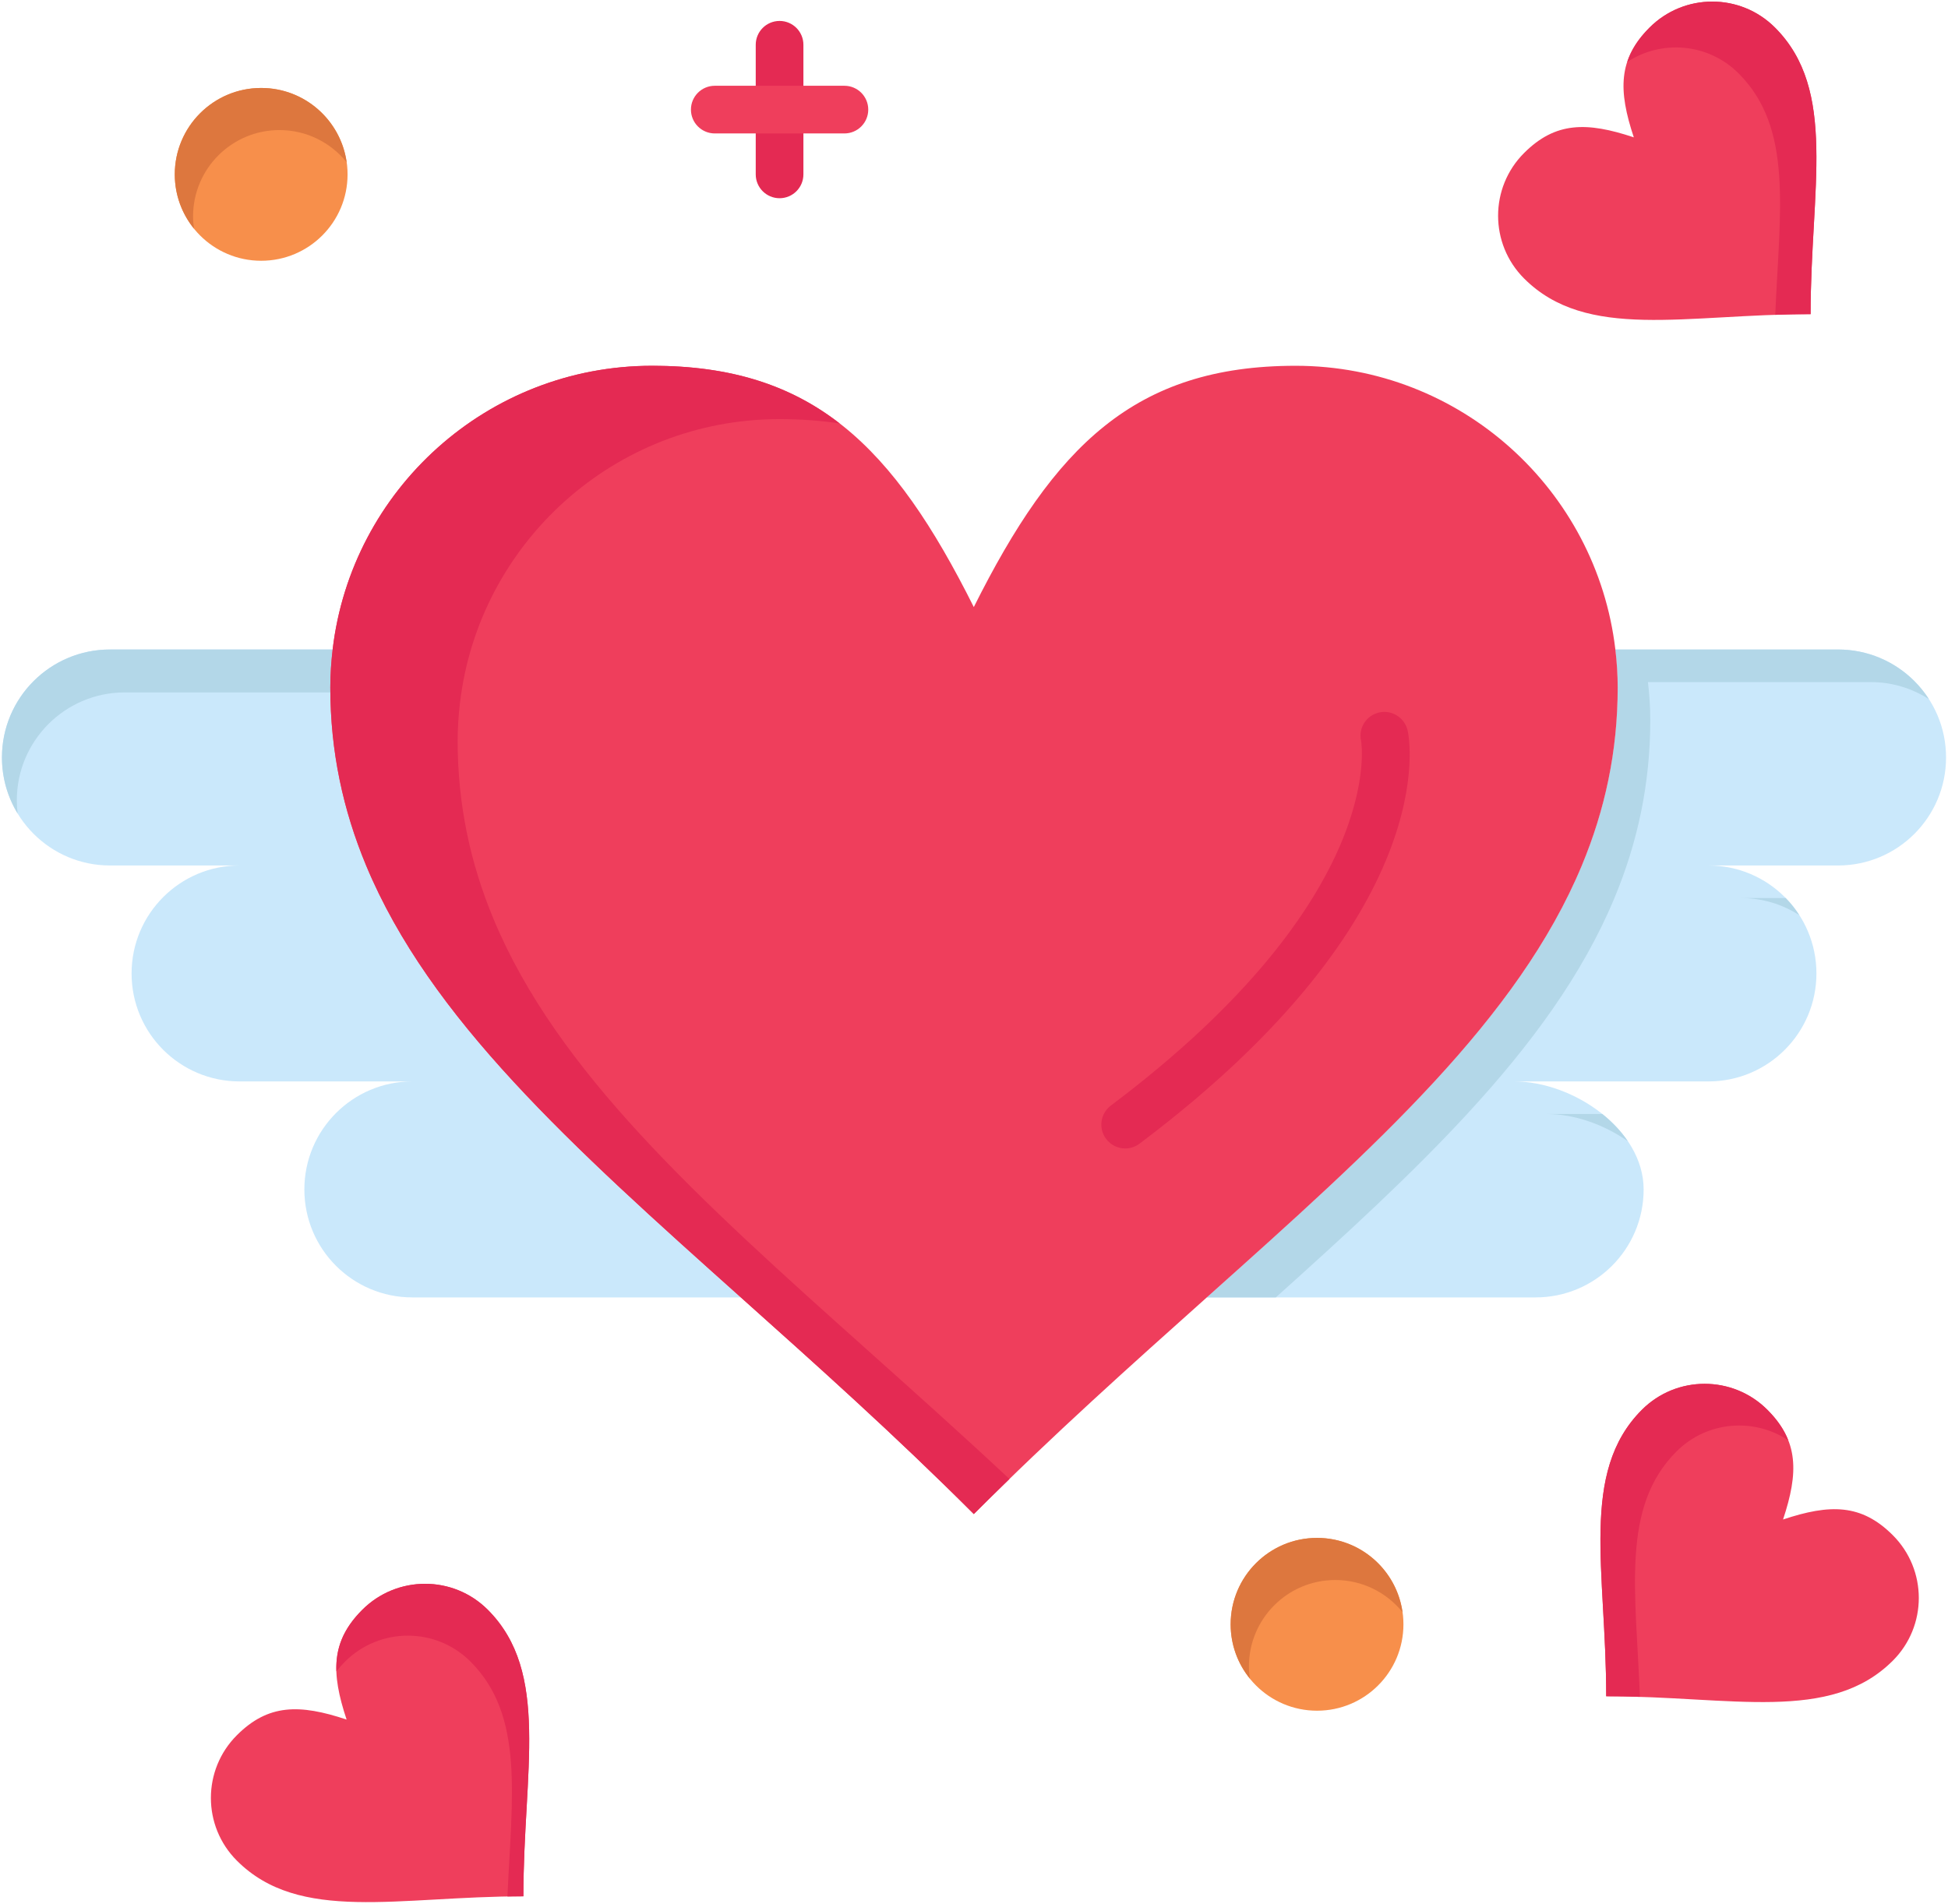<svg width="798" height="780" viewBox="0 0 798 780" fill="none" xmlns="http://www.w3.org/2000/svg">
<path d="M727.125 11.295C752.809 36.979 741.715 77.331 741.715 128.717C690.348 128.717 650.016 139.772 624.332 114.088C610.152 99.889 610.152 76.881 624.332 62.702C637.184 49.85 650.014 49.85 669.293 56.276C662.867 37.018 662.867 24.166 675.719 11.315C689.918 -2.904 712.945 -2.904 727.125 11.295Z" fill="#EF3E5C"/>
<path d="M727.125 11.295C712.945 -2.904 689.918 -2.904 675.719 11.315C671.123 15.911 668.195 20.51 666.594 25.397C680.703 16.112 699.844 17.674 712.232 30.081C734.744 52.592 729.002 86.376 727.24 128.981C731.963 128.819 736.787 128.717 741.715 128.717C741.715 77.331 752.809 36.979 727.125 11.295Z" fill="#E42A53"/>
<path d="M106.988 36.041C126.539 36.041 142.379 51.9 142.379 71.451C142.379 91.002 126.539 106.842 106.988 106.842C87.438 106.842 71.598 91.002 71.598 71.451C71.598 51.9 87.438 36.041 106.988 36.041Z" fill="#F78F4B"/>
<path d="M79.086 88.705C79.086 69.154 94.926 53.295 114.477 53.295C125.592 53.295 135.498 58.432 141.984 66.449C139.549 49.273 124.836 36.043 106.988 36.043C87.438 36.043 71.598 51.902 71.598 71.453C71.598 79.887 74.557 87.619 79.477 93.699C79.246 92.062 79.086 90.404 79.086 88.705Z" fill="#DD773E"/>
<path d="M199.82 659.559C225.504 685.261 214.41 725.612 214.41 776.979C163.043 776.979 122.711 788.055 97.027 762.352C82.848 748.171 82.848 725.165 97.027 710.983C109.859 698.134 122.711 698.134 141.988 704.559C135.563 685.282 135.563 672.45 148.395 659.596C162.613 645.378 185.641 645.378 199.82 659.559Z" fill="#EF3E5C"/>
<path d="M199.82 659.559C185.641 645.377 162.613 645.377 148.394 659.598C140.504 667.5 137.48 675.403 137.805 684.792C138.855 683.469 140.002 682.153 141.314 680.838C155.533 666.62 178.561 666.62 192.74 680.799C214.781 702.854 209.74 735.708 207.867 777.042C210.031 777.004 212.207 776.979 214.412 776.979C214.41 725.612 225.504 685.26 199.82 659.559Z" fill="#E42A53"/>
<path d="M775.387 629.01C789.588 643.211 789.588 666.238 775.406 680.416C749.724 706.098 709.371 695.006 657.984 695.006C657.984 643.639 646.931 603.307 672.613 577.623C686.793 563.443 709.82 563.443 724.002 577.623C736.832 590.453 736.832 603.305 730.428 622.584C749.683 616.158 762.535 616.158 775.387 629.01Z" fill="#EF3E5C"/>
<path d="M686.773 594.707C699.209 582.271 718.451 580.748 732.562 590.127C730.873 585.818 728.096 581.719 724 577.625C709.818 563.445 686.791 563.445 672.611 577.625C646.93 603.307 657.982 643.641 657.982 695.008C662.678 695.008 667.281 695.102 671.789 695.25C670.123 651.873 663.969 617.51 686.773 594.707Z" fill="#E42A53"/>
<path d="M784.234 279.068C792.242 287.076 797.203 298.131 797.203 310.357C797.203 334.791 777.398 354.615 752.945 354.615H699.859C712.086 354.615 723.141 359.576 731.148 367.564C739.158 375.572 744.1 386.646 744.1 398.853C744.1 423.287 724.293 443.092 699.861 443.092H620.23C632.437 443.092 645.721 448.053 655.934 456.061C666.148 464.068 673.316 475.123 673.316 487.35C673.316 511.785 653.51 531.588 629.078 531.588H494.371C528.961 500.67 561.012 471.998 587.672 443.092C613.941 414.615 634.979 385.904 648.006 354.615C657.439 331.959 662.693 307.955 662.693 281.686C662.693 276.412 662.342 271.236 661.736 266.119H752.947C765.172 266.119 776.227 271.061 784.234 279.068Z" fill="#CAE8FB"/>
<path d="M601.018 456.439C627.287 427.963 648.324 399.252 661.352 367.963C670.785 345.307 676.039 321.303 676.039 295.033C676.039 289.76 675.688 284.584 675.082 279.467H766.293C775.105 279.467 783.299 282.043 790.189 286.473C788.467 283.797 786.477 281.311 784.236 279.07C776.227 271.062 765.174 266.121 752.945 266.121H661.734C662.342 271.238 662.691 276.414 662.691 281.688C662.691 307.957 657.439 331.961 648.004 354.617C634.977 385.906 613.941 414.617 587.67 443.094C561.012 472 528.959 500.67 494.369 531.59H522.625C551.504 505.68 578.234 481.143 601.018 456.439Z" fill="#B3D7E8"/>
<path d="M666.875 467.629C664.07 463.486 660.488 459.715 656.395 456.439H633.574C644.848 456.439 657.031 460.676 666.875 467.629Z" fill="#B3D7E8"/>
<path d="M737.1 374.977C735.479 372.451 733.611 370.102 731.525 367.963H713.205C722.016 367.961 730.209 370.549 737.1 374.977Z" fill="#B3D7E8"/>
<path d="M149.977 354.615C163.004 385.904 184 414.615 210.27 443.092C236.91 471.998 268.922 500.668 303.492 531.588H168.922C156.695 531.588 145.641 526.646 137.633 518.639C129.625 510.631 124.684 499.576 124.684 487.348C124.684 462.914 144.488 443.092 168.922 443.092H98.141C85.914 443.092 74.859 438.131 66.852 430.143C58.844 422.133 53.902 411.059 53.902 398.852C53.902 374.418 73.707 354.613 98.141 354.613H45.055C32.828 354.613 21.773 349.652 13.766 341.645C5.758 333.637 0.797 322.582 0.797 310.355C0.797 285.922 20.602 266.117 45.055 266.117H136.266C135.66 271.234 135.309 276.41 135.309 281.684C135.309 307.955 140.562 331.959 149.977 354.615Z" fill="#CAE8FB"/>
<path d="M6.891 327.936C6.891 303.502 26.695 283.697 51.148 283.697H135.334C135.328 283.025 135.309 282.359 135.309 281.686C135.309 276.412 135.66 271.236 136.266 266.119H45.055C20.602 266.119 0.797 285.924 0.797 310.357C0.797 318.779 3.15 326.641 7.23 333.338C7.016 331.566 6.891 329.766 6.891 327.936Z" fill="#B3D7E8"/>
<path d="M661.734 266.119C662.342 271.236 662.691 276.412 662.691 281.686C662.691 307.955 657.439 331.959 648.004 354.615C634.977 385.904 613.941 414.615 587.67 443.092C561.012 471.998 528.959 500.668 494.369 531.588C463.861 558.873 431.381 587.877 398.92 620.357C366.459 587.877 333.998 558.873 303.49 531.588C268.92 500.67 236.908 471.998 210.268 443.092C183.998 414.615 163.002 385.904 149.975 354.615C140.561 331.959 135.307 307.955 135.307 281.686C135.307 276.412 135.658 271.236 136.264 266.119C143.959 200.689 199.623 149.869 267.123 149.869C333.021 149.869 365.971 182.818 398.92 248.736C431.869 182.818 464.818 149.869 530.736 149.869C598.375 149.869 654.039 200.689 661.734 266.119Z" fill="#EF3E5C"/>
<path d="M355.66 553.443C321.09 522.525 289.078 493.854 262.438 464.949C236.168 436.473 215.172 407.76 202.145 376.471C192.73 353.814 187.477 329.811 187.477 303.541C187.477 298.268 187.828 293.092 188.434 287.975C196.129 222.545 251.793 171.725 319.293 171.725C328.084 171.725 336.271 172.33 343.969 173.502C323.656 157.76 299.332 149.869 267.127 149.869C199.627 149.869 143.963 200.689 136.268 266.119C135.662 271.236 135.311 276.412 135.311 281.686C135.311 307.955 140.564 331.959 149.979 354.615C163.006 385.904 184.002 414.615 210.271 443.092C236.912 471.998 268.924 500.668 303.494 531.588C334.002 558.873 366.463 587.877 398.924 620.357C403.795 615.482 408.666 610.711 413.531 605.986C393.807 587.559 374.365 570.172 355.66 553.443Z" fill="#E42A53"/>
<path d="M460.941 470.553C457.975 470.553 455.047 469.209 453.127 466.657C449.887 462.344 450.754 456.223 455.064 452.981C568.603 367.631 557.689 304.135 557.564 303.502C556.4 298.235 559.74 293.08 565.008 291.918C570.289 290.743 575.496 294.141 576.662 299.405C577.332 302.438 591.619 374.762 466.803 468.594C465.043 469.916 462.984 470.553 460.941 470.553Z" fill="#E42A53"/>
<path d="M539.527 630.123C559.078 630.123 574.918 645.982 574.918 665.533C574.918 685.084 559.078 700.924 539.527 700.924C519.975 700.924 504.137 685.084 504.137 665.533C504.137 645.982 519.975 630.123 539.527 630.123Z" fill="#F78F4B"/>
<path d="M511.625 682.787C511.625 663.234 527.463 647.375 547.014 647.375C558.129 647.375 568.037 652.514 574.523 660.529C572.088 643.353 557.375 630.123 539.527 630.123C519.975 630.123 504.137 645.982 504.137 665.533C504.137 673.967 507.096 681.699 512.016 687.779C511.785 686.145 511.625 684.484 511.625 682.787Z" fill="#DD773E"/>
<path d="M319.352 81.217C313.959 81.217 309.586 76.844 309.586 71.451V18.346C309.586 12.953 313.959 8.58 319.352 8.58C324.744 8.58 329.117 12.953 329.117 18.346V71.451C329.117 76.846 324.744 81.217 319.352 81.217Z" fill="#E42A53"/>
<path d="M345.914 54.674H292.809C287.416 54.674 283.043 50.301 283.043 44.908C283.043 39.516 287.416 35.143 292.809 35.143H345.914C351.307 35.143 355.68 39.516 355.68 44.908C355.68 50.301 351.307 54.674 345.914 54.674Z" fill="#EF3E5C"/>
</svg>

